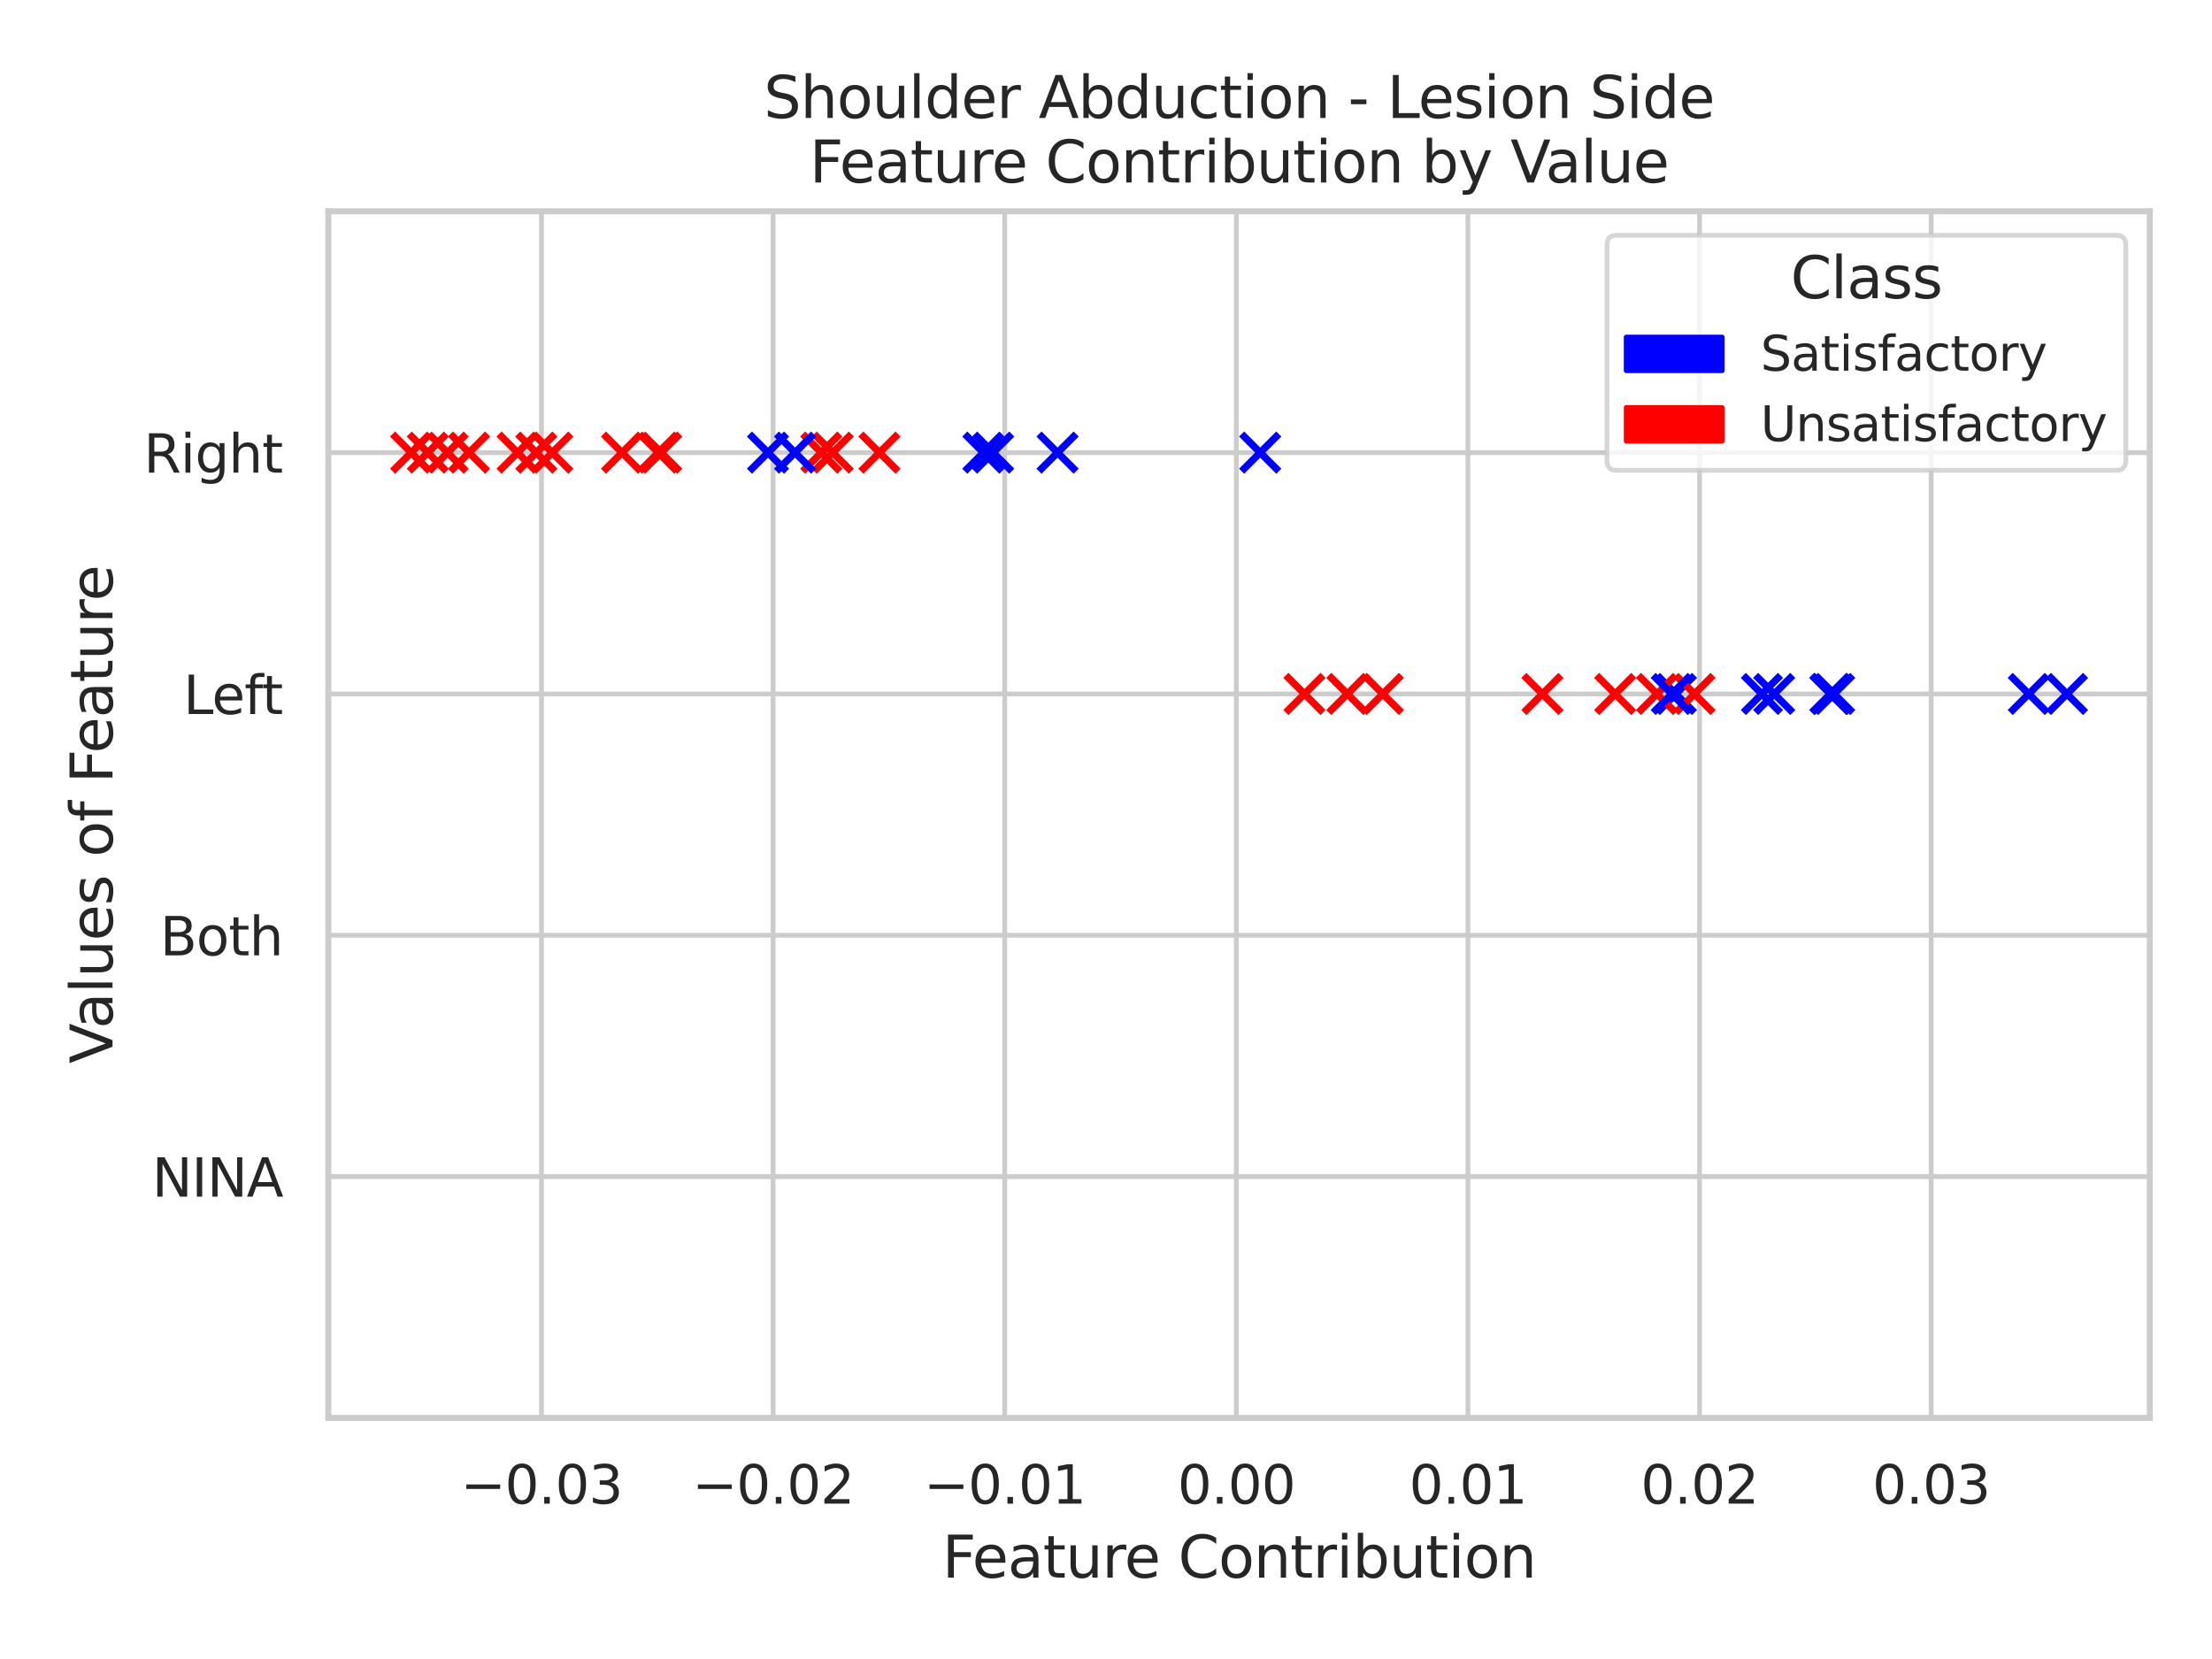 <?xml version="1.0" encoding="utf-8" standalone="no"?>
<!DOCTYPE svg PUBLIC "-//W3C//DTD SVG 1.1//EN"
  "http://www.w3.org/Graphics/SVG/1.1/DTD/svg11.dtd">
<svg xmlns:xlink="http://www.w3.org/1999/xlink" width="460.8pt" height="345.6pt" viewBox="0 0 460.8 345.6" xmlns="http://www.w3.org/2000/svg" version="1.1">
 <defs>
  <style type="text/css">*{stroke-linejoin: round; stroke-linecap: butt}</style>
 </defs>
 <g id="figure_1">
  <g id="patch_1">
   <path d="M 0 345.6 
L 460.8 345.6 
L 460.8 0 
L 0 0 
z
" style="fill: #ffffff"/>
  </g>
  <g id="axes_1">
   <g id="patch_2">
    <path d="M 68.4 295.38 
L 447.84 295.38 
L 447.84 44.016 
L 68.4 44.016 
z
" style="fill: #ffffff"/>
   </g>
   <g id="matplotlib.axis_1">
    <g id="xtick_1">
     <g id="line2d_1">
      <path d="M 112.806 295.38 
L 112.806 44.016 
" clip-path="url(#p55cb40f906)" style="fill: none; stroke: #cccccc; stroke-linecap: round"/>
     </g>
     <g id="text_1">
      <!-- −0.03 -->
      <g style="fill: #262626" transform="translate(95.951 313.238)scale(0.11 -0.11)">
       <defs>
        <path id="DejaVuSans-2212" d="M 678 2272 
L 4684 2272 
L 4684 1741 
L 678 1741 
L 678 2272 
z
" transform="scale(0.016)"/>
        <path id="DejaVuSans-30" d="M 2034 4250 
Q 1547 4250 1301 3770 
Q 1056 3291 1056 2328 
Q 1056 1369 1301 889 
Q 1547 409 2034 409 
Q 2525 409 2770 889 
Q 3016 1369 3016 2328 
Q 3016 3291 2770 3770 
Q 2525 4250 2034 4250 
z
M 2034 4750 
Q 2819 4750 3233 4129 
Q 3647 3509 3647 2328 
Q 3647 1150 3233 529 
Q 2819 -91 2034 -91 
Q 1250 -91 836 529 
Q 422 1150 422 2328 
Q 422 3509 836 4129 
Q 1250 4750 2034 4750 
z
" transform="scale(0.016)"/>
        <path id="DejaVuSans-2e" d="M 684 794 
L 1344 794 
L 1344 0 
L 684 0 
L 684 794 
z
" transform="scale(0.016)"/>
        <path id="DejaVuSans-33" d="M 2597 2516 
Q 3050 2419 3304 2112 
Q 3559 1806 3559 1356 
Q 3559 666 3084 287 
Q 2609 -91 1734 -91 
Q 1441 -91 1130 -33 
Q 819 25 488 141 
L 488 750 
Q 750 597 1062 519 
Q 1375 441 1716 441 
Q 2309 441 2620 675 
Q 2931 909 2931 1356 
Q 2931 1769 2642 2001 
Q 2353 2234 1838 2234 
L 1294 2234 
L 1294 2753 
L 1863 2753 
Q 2328 2753 2575 2939 
Q 2822 3125 2822 3475 
Q 2822 3834 2567 4026 
Q 2313 4219 1838 4219 
Q 1578 4219 1281 4162 
Q 984 4106 628 3988 
L 628 4550 
Q 988 4650 1302 4700 
Q 1616 4750 1894 4750 
Q 2613 4750 3031 4423 
Q 3450 4097 3450 3541 
Q 3450 3153 3228 2886 
Q 3006 2619 2597 2516 
z
" transform="scale(0.016)"/>
       </defs>
       <use xlink:href="#DejaVuSans-2212"/>
       <use xlink:href="#DejaVuSans-30" x="83.789"/>
       <use xlink:href="#DejaVuSans-2e" x="147.412"/>
       <use xlink:href="#DejaVuSans-30" x="179.199"/>
       <use xlink:href="#DejaVuSans-33" x="242.822"/>
      </g>
     </g>
    </g>
    <g id="xtick_2">
     <g id="line2d_2">
      <path d="M 161.054 295.38 
L 161.054 44.016 
" clip-path="url(#p55cb40f906)" style="fill: none; stroke: #cccccc; stroke-linecap: round"/>
     </g>
     <g id="text_2">
      <!-- −0.02 -->
      <g style="fill: #262626" transform="translate(144.199 313.238)scale(0.11 -0.11)">
       <defs>
        <path id="DejaVuSans-32" d="M 1228 531 
L 3431 531 
L 3431 0 
L 469 0 
L 469 531 
Q 828 903 1448 1529 
Q 2069 2156 2228 2338 
Q 2531 2678 2651 2914 
Q 2772 3150 2772 3378 
Q 2772 3750 2511 3984 
Q 2250 4219 1831 4219 
Q 1534 4219 1204 4116 
Q 875 4013 500 3803 
L 500 4441 
Q 881 4594 1212 4672 
Q 1544 4750 1819 4750 
Q 2544 4750 2975 4387 
Q 3406 4025 3406 3419 
Q 3406 3131 3298 2873 
Q 3191 2616 2906 2266 
Q 2828 2175 2409 1742 
Q 1991 1309 1228 531 
z
" transform="scale(0.016)"/>
       </defs>
       <use xlink:href="#DejaVuSans-2212"/>
       <use xlink:href="#DejaVuSans-30" x="83.789"/>
       <use xlink:href="#DejaVuSans-2e" x="147.412"/>
       <use xlink:href="#DejaVuSans-30" x="179.199"/>
       <use xlink:href="#DejaVuSans-32" x="242.822"/>
      </g>
     </g>
    </g>
    <g id="xtick_3">
     <g id="line2d_3">
      <path d="M 209.302 295.38 
L 209.302 44.016 
" clip-path="url(#p55cb40f906)" style="fill: none; stroke: #cccccc; stroke-linecap: round"/>
     </g>
     <g id="text_3">
      <!-- −0.01 -->
      <g style="fill: #262626" transform="translate(192.447 313.238)scale(0.11 -0.11)">
       <defs>
        <path id="DejaVuSans-31" d="M 794 531 
L 1825 531 
L 1825 4091 
L 703 3866 
L 703 4441 
L 1819 4666 
L 2450 4666 
L 2450 531 
L 3481 531 
L 3481 0 
L 794 0 
L 794 531 
z
" transform="scale(0.016)"/>
       </defs>
       <use xlink:href="#DejaVuSans-2212"/>
       <use xlink:href="#DejaVuSans-30" x="83.789"/>
       <use xlink:href="#DejaVuSans-2e" x="147.412"/>
       <use xlink:href="#DejaVuSans-30" x="179.199"/>
       <use xlink:href="#DejaVuSans-31" x="242.822"/>
      </g>
     </g>
    </g>
    <g id="xtick_4">
     <g id="line2d_4">
      <path d="M 257.55 295.38 
L 257.55 44.016 
" clip-path="url(#p55cb40f906)" style="fill: none; stroke: #cccccc; stroke-linecap: round"/>
     </g>
     <g id="text_4">
      <!-- 0.00 -->
      <g style="fill: #262626" transform="translate(245.304 313.238)scale(0.11 -0.11)">
       <use xlink:href="#DejaVuSans-30"/>
       <use xlink:href="#DejaVuSans-2e" x="63.623"/>
       <use xlink:href="#DejaVuSans-30" x="95.41"/>
       <use xlink:href="#DejaVuSans-30" x="159.033"/>
      </g>
     </g>
    </g>
    <g id="xtick_5">
     <g id="line2d_5">
      <path d="M 305.798 295.38 
L 305.798 44.016 
" clip-path="url(#p55cb40f906)" style="fill: none; stroke: #cccccc; stroke-linecap: round"/>
     </g>
     <g id="text_5">
      <!-- 0.01 -->
      <g style="fill: #262626" transform="translate(293.552 313.238)scale(0.11 -0.11)">
       <use xlink:href="#DejaVuSans-30"/>
       <use xlink:href="#DejaVuSans-2e" x="63.623"/>
       <use xlink:href="#DejaVuSans-30" x="95.41"/>
       <use xlink:href="#DejaVuSans-31" x="159.033"/>
      </g>
     </g>
    </g>
    <g id="xtick_6">
     <g id="line2d_6">
      <path d="M 354.046 295.38 
L 354.046 44.016 
" clip-path="url(#p55cb40f906)" style="fill: none; stroke: #cccccc; stroke-linecap: round"/>
     </g>
     <g id="text_6">
      <!-- 0.02 -->
      <g style="fill: #262626" transform="translate(341.8 313.238)scale(0.11 -0.11)">
       <use xlink:href="#DejaVuSans-30"/>
       <use xlink:href="#DejaVuSans-2e" x="63.623"/>
       <use xlink:href="#DejaVuSans-30" x="95.41"/>
       <use xlink:href="#DejaVuSans-32" x="159.033"/>
      </g>
     </g>
    </g>
    <g id="xtick_7">
     <g id="line2d_7">
      <path d="M 402.294 295.38 
L 402.294 44.016 
" clip-path="url(#p55cb40f906)" style="fill: none; stroke: #cccccc; stroke-linecap: round"/>
     </g>
     <g id="text_7">
      <!-- 0.03 -->
      <g style="fill: #262626" transform="translate(390.048 313.238)scale(0.11 -0.11)">
       <use xlink:href="#DejaVuSans-30"/>
       <use xlink:href="#DejaVuSans-2e" x="63.623"/>
       <use xlink:href="#DejaVuSans-30" x="95.41"/>
       <use xlink:href="#DejaVuSans-33" x="159.033"/>
      </g>
     </g>
    </g>
    <g id="text_8">
     <!-- Feature Contribution -->
     <g style="fill: #262626" transform="translate(196.292 328.644)scale(0.12 -0.12)">
      <defs>
       <path id="DejaVuSans-46" d="M 628 4666 
L 3309 4666 
L 3309 4134 
L 1259 4134 
L 1259 2759 
L 3109 2759 
L 3109 2228 
L 1259 2228 
L 1259 0 
L 628 0 
L 628 4666 
z
" transform="scale(0.016)"/>
       <path id="DejaVuSans-65" d="M 3597 1894 
L 3597 1613 
L 953 1613 
Q 991 1019 1311 708 
Q 1631 397 2203 397 
Q 2534 397 2845 478 
Q 3156 559 3463 722 
L 3463 178 
Q 3153 47 2828 -22 
Q 2503 -91 2169 -91 
Q 1331 -91 842 396 
Q 353 884 353 1716 
Q 353 2575 817 3079 
Q 1281 3584 2069 3584 
Q 2775 3584 3186 3129 
Q 3597 2675 3597 1894 
z
M 3022 2063 
Q 3016 2534 2758 2815 
Q 2500 3097 2075 3097 
Q 1594 3097 1305 2825 
Q 1016 2553 972 2059 
L 3022 2063 
z
" transform="scale(0.016)"/>
       <path id="DejaVuSans-61" d="M 2194 1759 
Q 1497 1759 1228 1600 
Q 959 1441 959 1056 
Q 959 750 1161 570 
Q 1363 391 1709 391 
Q 2188 391 2477 730 
Q 2766 1069 2766 1631 
L 2766 1759 
L 2194 1759 
z
M 3341 1997 
L 3341 0 
L 2766 0 
L 2766 531 
Q 2569 213 2275 61 
Q 1981 -91 1556 -91 
Q 1019 -91 701 211 
Q 384 513 384 1019 
Q 384 1609 779 1909 
Q 1175 2209 1959 2209 
L 2766 2209 
L 2766 2266 
Q 2766 2663 2505 2880 
Q 2244 3097 1772 3097 
Q 1472 3097 1187 3025 
Q 903 2953 641 2809 
L 641 3341 
Q 956 3463 1253 3523 
Q 1550 3584 1831 3584 
Q 2591 3584 2966 3190 
Q 3341 2797 3341 1997 
z
" transform="scale(0.016)"/>
       <path id="DejaVuSans-74" d="M 1172 4494 
L 1172 3500 
L 2356 3500 
L 2356 3053 
L 1172 3053 
L 1172 1153 
Q 1172 725 1289 603 
Q 1406 481 1766 481 
L 2356 481 
L 2356 0 
L 1766 0 
Q 1100 0 847 248 
Q 594 497 594 1153 
L 594 3053 
L 172 3053 
L 172 3500 
L 594 3500 
L 594 4494 
L 1172 4494 
z
" transform="scale(0.016)"/>
       <path id="DejaVuSans-75" d="M 544 1381 
L 544 3500 
L 1119 3500 
L 1119 1403 
Q 1119 906 1312 657 
Q 1506 409 1894 409 
Q 2359 409 2629 706 
Q 2900 1003 2900 1516 
L 2900 3500 
L 3475 3500 
L 3475 0 
L 2900 0 
L 2900 538 
Q 2691 219 2414 64 
Q 2138 -91 1772 -91 
Q 1169 -91 856 284 
Q 544 659 544 1381 
z
M 1991 3584 
L 1991 3584 
z
" transform="scale(0.016)"/>
       <path id="DejaVuSans-72" d="M 2631 2963 
Q 2534 3019 2420 3045 
Q 2306 3072 2169 3072 
Q 1681 3072 1420 2755 
Q 1159 2438 1159 1844 
L 1159 0 
L 581 0 
L 581 3500 
L 1159 3500 
L 1159 2956 
Q 1341 3275 1631 3429 
Q 1922 3584 2338 3584 
Q 2397 3584 2469 3576 
Q 2541 3569 2628 3553 
L 2631 2963 
z
" transform="scale(0.016)"/>
       <path id="DejaVuSans-20" transform="scale(0.016)"/>
       <path id="DejaVuSans-43" d="M 4122 4306 
L 4122 3641 
Q 3803 3938 3442 4084 
Q 3081 4231 2675 4231 
Q 1875 4231 1450 3742 
Q 1025 3253 1025 2328 
Q 1025 1406 1450 917 
Q 1875 428 2675 428 
Q 3081 428 3442 575 
Q 3803 722 4122 1019 
L 4122 359 
Q 3791 134 3420 21 
Q 3050 -91 2638 -91 
Q 1578 -91 968 557 
Q 359 1206 359 2328 
Q 359 3453 968 4101 
Q 1578 4750 2638 4750 
Q 3056 4750 3426 4639 
Q 3797 4528 4122 4306 
z
" transform="scale(0.016)"/>
       <path id="DejaVuSans-6f" d="M 1959 3097 
Q 1497 3097 1228 2736 
Q 959 2375 959 1747 
Q 959 1119 1226 758 
Q 1494 397 1959 397 
Q 2419 397 2687 759 
Q 2956 1122 2956 1747 
Q 2956 2369 2687 2733 
Q 2419 3097 1959 3097 
z
M 1959 3584 
Q 2709 3584 3137 3096 
Q 3566 2609 3566 1747 
Q 3566 888 3137 398 
Q 2709 -91 1959 -91 
Q 1206 -91 779 398 
Q 353 888 353 1747 
Q 353 2609 779 3096 
Q 1206 3584 1959 3584 
z
" transform="scale(0.016)"/>
       <path id="DejaVuSans-6e" d="M 3513 2113 
L 3513 0 
L 2938 0 
L 2938 2094 
Q 2938 2591 2744 2837 
Q 2550 3084 2163 3084 
Q 1697 3084 1428 2787 
Q 1159 2491 1159 1978 
L 1159 0 
L 581 0 
L 581 3500 
L 1159 3500 
L 1159 2956 
Q 1366 3272 1645 3428 
Q 1925 3584 2291 3584 
Q 2894 3584 3203 3211 
Q 3513 2838 3513 2113 
z
" transform="scale(0.016)"/>
       <path id="DejaVuSans-69" d="M 603 3500 
L 1178 3500 
L 1178 0 
L 603 0 
L 603 3500 
z
M 603 4863 
L 1178 4863 
L 1178 4134 
L 603 4134 
L 603 4863 
z
" transform="scale(0.016)"/>
       <path id="DejaVuSans-62" d="M 3116 1747 
Q 3116 2381 2855 2742 
Q 2594 3103 2138 3103 
Q 1681 3103 1420 2742 
Q 1159 2381 1159 1747 
Q 1159 1113 1420 752 
Q 1681 391 2138 391 
Q 2594 391 2855 752 
Q 3116 1113 3116 1747 
z
M 1159 2969 
Q 1341 3281 1617 3432 
Q 1894 3584 2278 3584 
Q 2916 3584 3314 3078 
Q 3713 2572 3713 1747 
Q 3713 922 3314 415 
Q 2916 -91 2278 -91 
Q 1894 -91 1617 61 
Q 1341 213 1159 525 
L 1159 0 
L 581 0 
L 581 4863 
L 1159 4863 
L 1159 2969 
z
" transform="scale(0.016)"/>
      </defs>
      <use xlink:href="#DejaVuSans-46"/>
      <use xlink:href="#DejaVuSans-65" x="52.02"/>
      <use xlink:href="#DejaVuSans-61" x="113.543"/>
      <use xlink:href="#DejaVuSans-74" x="174.822"/>
      <use xlink:href="#DejaVuSans-75" x="214.031"/>
      <use xlink:href="#DejaVuSans-72" x="277.41"/>
      <use xlink:href="#DejaVuSans-65" x="316.273"/>
      <use xlink:href="#DejaVuSans-20" x="377.797"/>
      <use xlink:href="#DejaVuSans-43" x="409.584"/>
      <use xlink:href="#DejaVuSans-6f" x="479.408"/>
      <use xlink:href="#DejaVuSans-6e" x="540.59"/>
      <use xlink:href="#DejaVuSans-74" x="603.969"/>
      <use xlink:href="#DejaVuSans-72" x="643.178"/>
      <use xlink:href="#DejaVuSans-69" x="684.291"/>
      <use xlink:href="#DejaVuSans-62" x="712.074"/>
      <use xlink:href="#DejaVuSans-75" x="775.551"/>
      <use xlink:href="#DejaVuSans-74" x="838.93"/>
      <use xlink:href="#DejaVuSans-69" x="878.139"/>
      <use xlink:href="#DejaVuSans-6f" x="905.922"/>
      <use xlink:href="#DejaVuSans-6e" x="967.104"/>
     </g>
    </g>
   </g>
   <g id="matplotlib.axis_2">
    <g id="ytick_1">
     <g id="line2d_8">
      <path d="M 68.4 295.38 
L 447.84 295.38 
" clip-path="url(#p55cb40f906)" style="fill: none; stroke: #cccccc; stroke-linecap: round"/>
     </g>
    </g>
    <g id="ytick_2">
     <g id="line2d_9">
      <path d="M 68.4 245.107 
L 447.84 245.107 
" clip-path="url(#p55cb40f906)" style="fill: none; stroke: #cccccc; stroke-linecap: round"/>
     </g>
     <g id="text_9">
      <!-- NINA -->
      <g style="fill: #262626" transform="translate(31.672 249.286)scale(0.11 -0.11)">
       <defs>
        <path id="DejaVuSans-4e" d="M 628 4666 
L 1478 4666 
L 3547 763 
L 3547 4666 
L 4159 4666 
L 4159 0 
L 3309 0 
L 1241 3903 
L 1241 0 
L 628 0 
L 628 4666 
z
" transform="scale(0.016)"/>
        <path id="DejaVuSans-49" d="M 628 4666 
L 1259 4666 
L 1259 0 
L 628 0 
L 628 4666 
z
" transform="scale(0.016)"/>
        <path id="DejaVuSans-41" d="M 2188 4044 
L 1331 1722 
L 3047 1722 
L 2188 4044 
z
M 1831 4666 
L 2547 4666 
L 4325 0 
L 3669 0 
L 3244 1197 
L 1141 1197 
L 716 0 
L 50 0 
L 1831 4666 
z
" transform="scale(0.016)"/>
       </defs>
       <use xlink:href="#DejaVuSans-4e"/>
       <use xlink:href="#DejaVuSans-49" x="74.805"/>
       <use xlink:href="#DejaVuSans-4e" x="104.297"/>
       <use xlink:href="#DejaVuSans-41" x="179.102"/>
      </g>
     </g>
    </g>
    <g id="ytick_3">
     <g id="line2d_10">
      <path d="M 68.4 194.834 
L 447.84 194.834 
" clip-path="url(#p55cb40f906)" style="fill: none; stroke: #cccccc; stroke-linecap: round"/>
     </g>
     <g id="text_10">
      <!-- Both -->
      <g style="fill: #262626" transform="translate(33.339 199.014)scale(0.11 -0.11)">
       <defs>
        <path id="DejaVuSans-42" d="M 1259 2228 
L 1259 519 
L 2272 519 
Q 2781 519 3026 730 
Q 3272 941 3272 1375 
Q 3272 1813 3026 2020 
Q 2781 2228 2272 2228 
L 1259 2228 
z
M 1259 4147 
L 1259 2741 
L 2194 2741 
Q 2656 2741 2882 2914 
Q 3109 3088 3109 3444 
Q 3109 3797 2882 3972 
Q 2656 4147 2194 4147 
L 1259 4147 
z
M 628 4666 
L 2241 4666 
Q 2963 4666 3353 4366 
Q 3744 4066 3744 3513 
Q 3744 3084 3544 2831 
Q 3344 2578 2956 2516 
Q 3422 2416 3680 2098 
Q 3938 1781 3938 1306 
Q 3938 681 3513 340 
Q 3088 0 2303 0 
L 628 0 
L 628 4666 
z
" transform="scale(0.016)"/>
        <path id="DejaVuSans-68" d="M 3513 2113 
L 3513 0 
L 2938 0 
L 2938 2094 
Q 2938 2591 2744 2837 
Q 2550 3084 2163 3084 
Q 1697 3084 1428 2787 
Q 1159 2491 1159 1978 
L 1159 0 
L 581 0 
L 581 4863 
L 1159 4863 
L 1159 2956 
Q 1366 3272 1645 3428 
Q 1925 3584 2291 3584 
Q 2894 3584 3203 3211 
Q 3513 2838 3513 2113 
z
" transform="scale(0.016)"/>
       </defs>
       <use xlink:href="#DejaVuSans-42"/>
       <use xlink:href="#DejaVuSans-6f" x="68.604"/>
       <use xlink:href="#DejaVuSans-74" x="129.785"/>
       <use xlink:href="#DejaVuSans-68" x="168.994"/>
      </g>
     </g>
    </g>
    <g id="ytick_4">
     <g id="line2d_11">
      <path d="M 68.4 144.562 
L 447.84 144.562 
" clip-path="url(#p55cb40f906)" style="fill: none; stroke: #cccccc; stroke-linecap: round"/>
     </g>
     <g id="text_11">
      <!-- Left -->
      <g style="fill: #262626" transform="translate(38.203 148.741)scale(0.11 -0.11)">
       <defs>
        <path id="DejaVuSans-4c" d="M 628 4666 
L 1259 4666 
L 1259 531 
L 3531 531 
L 3531 0 
L 628 0 
L 628 4666 
z
" transform="scale(0.016)"/>
        <path id="DejaVuSans-66" d="M 2375 4863 
L 2375 4384 
L 1825 4384 
Q 1516 4384 1395 4259 
Q 1275 4134 1275 3809 
L 1275 3500 
L 2222 3500 
L 2222 3053 
L 1275 3053 
L 1275 0 
L 697 0 
L 697 3053 
L 147 3053 
L 147 3500 
L 697 3500 
L 697 3744 
Q 697 4328 969 4595 
Q 1241 4863 1831 4863 
L 2375 4863 
z
" transform="scale(0.016)"/>
       </defs>
       <use xlink:href="#DejaVuSans-4c"/>
       <use xlink:href="#DejaVuSans-65" x="53.963"/>
       <use xlink:href="#DejaVuSans-66" x="115.486"/>
       <use xlink:href="#DejaVuSans-74" x="148.941"/>
      </g>
     </g>
    </g>
    <g id="ytick_5">
     <g id="line2d_12">
      <path d="M 68.4 94.289 
L 447.84 94.289 
" clip-path="url(#p55cb40f906)" style="fill: none; stroke: #cccccc; stroke-linecap: round"/>
     </g>
     <g id="text_12">
      <!-- Right -->
      <g style="fill: #262626" transform="translate(29.934 98.468)scale(0.11 -0.11)">
       <defs>
        <path id="DejaVuSans-52" d="M 2841 2188 
Q 3044 2119 3236 1894 
Q 3428 1669 3622 1275 
L 4263 0 
L 3584 0 
L 2988 1197 
Q 2756 1666 2539 1819 
Q 2322 1972 1947 1972 
L 1259 1972 
L 1259 0 
L 628 0 
L 628 4666 
L 2053 4666 
Q 2853 4666 3247 4331 
Q 3641 3997 3641 3322 
Q 3641 2881 3436 2590 
Q 3231 2300 2841 2188 
z
M 1259 4147 
L 1259 2491 
L 2053 2491 
Q 2509 2491 2742 2702 
Q 2975 2913 2975 3322 
Q 2975 3731 2742 3939 
Q 2509 4147 2053 4147 
L 1259 4147 
z
" transform="scale(0.016)"/>
        <path id="DejaVuSans-67" d="M 2906 1791 
Q 2906 2416 2648 2759 
Q 2391 3103 1925 3103 
Q 1463 3103 1205 2759 
Q 947 2416 947 1791 
Q 947 1169 1205 825 
Q 1463 481 1925 481 
Q 2391 481 2648 825 
Q 2906 1169 2906 1791 
z
M 3481 434 
Q 3481 -459 3084 -895 
Q 2688 -1331 1869 -1331 
Q 1566 -1331 1297 -1286 
Q 1028 -1241 775 -1147 
L 775 -588 
Q 1028 -725 1275 -790 
Q 1522 -856 1778 -856 
Q 2344 -856 2625 -561 
Q 2906 -266 2906 331 
L 2906 616 
Q 2728 306 2450 153 
Q 2172 0 1784 0 
Q 1141 0 747 490 
Q 353 981 353 1791 
Q 353 2603 747 3093 
Q 1141 3584 1784 3584 
Q 2172 3584 2450 3431 
Q 2728 3278 2906 2969 
L 2906 3500 
L 3481 3500 
L 3481 434 
z
" transform="scale(0.016)"/>
       </defs>
       <use xlink:href="#DejaVuSans-52"/>
       <use xlink:href="#DejaVuSans-69" x="69.482"/>
       <use xlink:href="#DejaVuSans-67" x="97.266"/>
       <use xlink:href="#DejaVuSans-68" x="160.742"/>
       <use xlink:href="#DejaVuSans-74" x="224.121"/>
      </g>
     </g>
    </g>
    <g id="ytick_6">
     <g id="line2d_13">
      <path d="M 68.4 44.016 
L 447.84 44.016 
" clip-path="url(#p55cb40f906)" style="fill: none; stroke: #cccccc; stroke-linecap: round"/>
     </g>
    </g>
    <g id="text_13">
     <!-- Values of Feature -->
     <g style="fill: #262626" transform="translate(23.438 221.566)rotate(-90)scale(0.12 -0.12)">
      <defs>
       <path id="DejaVuSans-56" d="M 1831 0 
L 50 4666 
L 709 4666 
L 2188 738 
L 3669 4666 
L 4325 4666 
L 2547 0 
L 1831 0 
z
" transform="scale(0.016)"/>
       <path id="DejaVuSans-6c" d="M 603 4863 
L 1178 4863 
L 1178 0 
L 603 0 
L 603 4863 
z
" transform="scale(0.016)"/>
       <path id="DejaVuSans-73" d="M 2834 3397 
L 2834 2853 
Q 2591 2978 2328 3040 
Q 2066 3103 1784 3103 
Q 1356 3103 1142 2972 
Q 928 2841 928 2578 
Q 928 2378 1081 2264 
Q 1234 2150 1697 2047 
L 1894 2003 
Q 2506 1872 2764 1633 
Q 3022 1394 3022 966 
Q 3022 478 2636 193 
Q 2250 -91 1575 -91 
Q 1294 -91 989 -36 
Q 684 19 347 128 
L 347 722 
Q 666 556 975 473 
Q 1284 391 1588 391 
Q 1994 391 2212 530 
Q 2431 669 2431 922 
Q 2431 1156 2273 1281 
Q 2116 1406 1581 1522 
L 1381 1569 
Q 847 1681 609 1914 
Q 372 2147 372 2553 
Q 372 3047 722 3315 
Q 1072 3584 1716 3584 
Q 2034 3584 2315 3537 
Q 2597 3491 2834 3397 
z
" transform="scale(0.016)"/>
      </defs>
      <use xlink:href="#DejaVuSans-56"/>
      <use xlink:href="#DejaVuSans-61" x="60.658"/>
      <use xlink:href="#DejaVuSans-6c" x="121.938"/>
      <use xlink:href="#DejaVuSans-75" x="149.721"/>
      <use xlink:href="#DejaVuSans-65" x="213.1"/>
      <use xlink:href="#DejaVuSans-73" x="274.623"/>
      <use xlink:href="#DejaVuSans-20" x="326.723"/>
      <use xlink:href="#DejaVuSans-6f" x="358.51"/>
      <use xlink:href="#DejaVuSans-66" x="419.691"/>
      <use xlink:href="#DejaVuSans-20" x="454.896"/>
      <use xlink:href="#DejaVuSans-46" x="486.684"/>
      <use xlink:href="#DejaVuSans-65" x="538.703"/>
      <use xlink:href="#DejaVuSans-61" x="600.227"/>
      <use xlink:href="#DejaVuSans-74" x="661.506"/>
      <use xlink:href="#DejaVuSans-75" x="700.715"/>
      <use xlink:href="#DejaVuSans-72" x="764.094"/>
      <use xlink:href="#DejaVuSans-65" x="802.957"/>
     </g>
    </g>
   </g>
   <g id="PathCollection_1">
    <path d="M 200.972 98.162 
L 208.718 90.416 
M 200.972 90.416 
L 208.718 98.162 
" clip-path="url(#p55cb40f906)" style="fill: #0000ff; stroke: #0000ff; stroke-width: 1.5"/>
    <path d="M 317.432 148.435 
L 325.178 140.689 
M 317.432 140.689 
L 325.178 148.435 
" clip-path="url(#p55cb40f906)" style="fill: #ff0000; stroke: #ff0000; stroke-width: 1.5"/>
    <path d="M 284.189 148.435 
L 291.935 140.689 
M 284.189 140.689 
L 291.935 148.435 
" clip-path="url(#p55cb40f906)" style="fill: #ff0000; stroke: #ff0000; stroke-width: 1.5"/>
    <path d="M 167.199 98.162 
L 174.945 90.416 
M 167.199 90.416 
L 174.945 98.162 
" clip-path="url(#p55cb40f906)" style="fill: #ff0000; stroke: #ff0000; stroke-width: 1.5"/>
    <path d="M 377.403 148.435 
L 385.149 140.689 
M 377.403 140.689 
L 385.149 148.435 
" clip-path="url(#p55cb40f906)" style="fill: #0000ff; stroke: #0000ff; stroke-width: 1.5"/>
    <path d="M 216.439 98.162 
L 224.185 90.416 
M 216.439 90.416 
L 224.185 98.162 
" clip-path="url(#p55cb40f906)" style="fill: #0000ff; stroke: #0000ff; stroke-width: 1.5"/>
    <path d="M 125.712 98.162 
L 133.458 90.416 
M 125.712 90.416 
L 133.458 98.162 
" clip-path="url(#p55cb40f906)" style="fill: #ff0000; stroke: #ff0000; stroke-width: 1.5"/>
    <path d="M 377.501 148.435 
L 385.247 140.689 
M 377.501 140.689 
L 385.247 148.435 
" clip-path="url(#p55cb40f906)" style="fill: #0000ff; stroke: #0000ff; stroke-width: 1.5"/>
    <path d="M 85.247 98.162 
L 92.993 90.416 
M 85.247 90.416 
L 92.993 98.162 
" clip-path="url(#p55cb40f906)" style="fill: #ff0000; stroke: #ff0000; stroke-width: 1.5"/>
    <path d="M 258.646 98.162 
L 266.392 90.416 
M 258.646 90.416 
L 266.392 98.162 
" clip-path="url(#p55cb40f906)" style="fill: #0000ff; stroke: #0000ff; stroke-width: 1.5"/>
    <path d="M 156.113 98.162 
L 163.859 90.416 
M 156.113 90.416 
L 163.859 98.162 
" clip-path="url(#p55cb40f906)" style="fill: #0000ff; stroke: #0000ff; stroke-width: 1.5"/>
    <path d="M 103.954 98.162 
L 111.7 90.416 
M 103.954 90.416 
L 111.7 98.162 
" clip-path="url(#p55cb40f906)" style="fill: #ff0000; stroke: #ff0000; stroke-width: 1.5"/>
    <path d="M 363.162 148.435 
L 370.908 140.689 
M 363.162 140.689 
L 370.908 148.435 
" clip-path="url(#p55cb40f906)" style="fill: #0000ff; stroke: #0000ff; stroke-width: 1.5"/>
    <path d="M 365.724 148.435 
L 373.47 140.689 
M 365.724 140.689 
L 373.47 148.435 
" clip-path="url(#p55cb40f906)" style="fill: #0000ff; stroke: #0000ff; stroke-width: 1.5"/>
    <path d="M 169.606 98.162 
L 177.352 90.416 
M 169.606 90.416 
L 177.352 98.162 
" clip-path="url(#p55cb40f906)" style="fill: #ff0000; stroke: #ff0000; stroke-width: 1.5"/>
    <path d="M 179.325 98.162 
L 187.071 90.416 
M 179.325 90.416 
L 187.071 98.162 
" clip-path="url(#p55cb40f906)" style="fill: #ff0000; stroke: #ff0000; stroke-width: 1.5"/>
    <path d="M 345.255 148.435 
L 353.001 140.689 
M 345.255 140.689 
L 353.001 148.435 
" clip-path="url(#p55cb40f906)" style="fill: #0000ff; stroke: #0000ff; stroke-width: 1.5"/>
    <path d="M 133.878 98.162 
L 141.624 90.416 
M 133.878 90.416 
L 141.624 98.162 
" clip-path="url(#p55cb40f906)" style="fill: #ff0000; stroke: #ff0000; stroke-width: 1.5"/>
    <path d="M 111.162 98.162 
L 118.908 90.416 
M 111.162 90.416 
L 118.908 98.162 
" clip-path="url(#p55cb40f906)" style="fill: #ff0000; stroke: #ff0000; stroke-width: 1.5"/>
    <path d="M 89.361 98.162 
L 97.107 90.416 
M 89.361 90.416 
L 97.107 98.162 
" clip-path="url(#p55cb40f906)" style="fill: #ff0000; stroke: #ff0000; stroke-width: 1.5"/>
    <path d="M 378.224 148.435 
L 385.97 140.689 
M 378.224 140.689 
L 385.97 148.435 
" clip-path="url(#p55cb40f906)" style="fill: #0000ff; stroke: #0000ff; stroke-width: 1.5"/>
    <path d="M 276.804 148.435 
L 284.55 140.689 
M 276.804 140.689 
L 284.55 148.435 
" clip-path="url(#p55cb40f906)" style="fill: #ff0000; stroke: #ff0000; stroke-width: 1.5"/>
    <path d="M 418.756 148.435 
L 426.502 140.689 
M 418.756 140.689 
L 426.502 148.435 
" clip-path="url(#p55cb40f906)" style="fill: #0000ff; stroke: #0000ff; stroke-width: 1.5"/>
    <path d="M 341.305 148.435 
L 349.051 140.689 
M 341.305 140.689 
L 349.051 148.435 
" clip-path="url(#p55cb40f906)" style="fill: #ff0000; stroke: #ff0000; stroke-width: 1.5"/>
    <path d="M 161.741 98.162 
L 169.487 90.416 
M 161.741 90.416 
L 169.487 98.162 
" clip-path="url(#p55cb40f906)" style="fill: #0000ff; stroke: #0000ff; stroke-width: 1.5"/>
    <path d="M 332.595 148.435 
L 340.34 140.689 
M 332.595 140.689 
L 340.34 148.435 
" clip-path="url(#p55cb40f906)" style="fill: #ff0000; stroke: #ff0000; stroke-width: 1.5"/>
    <path d="M 203.023 98.162 
L 210.769 90.416 
M 203.023 90.416 
L 210.769 98.162 
" clip-path="url(#p55cb40f906)" style="fill: #0000ff; stroke: #0000ff; stroke-width: 1.5"/>
    <path d="M 349.112 148.435 
L 356.858 140.689 
M 349.112 140.689 
L 356.858 148.435 
" clip-path="url(#p55cb40f906)" style="fill: #ff0000; stroke: #ff0000; stroke-width: 1.5"/>
    <path d="M 344.378 148.435 
L 352.124 140.689 
M 344.378 140.689 
L 352.124 148.435 
" clip-path="url(#p55cb40f906)" style="fill: #0000ff; stroke: #0000ff; stroke-width: 1.5"/>
    <path d="M 107.843 98.162 
L 115.589 90.416 
M 107.843 90.416 
L 115.589 98.162 
" clip-path="url(#p55cb40f906)" style="fill: #ff0000; stroke: #ff0000; stroke-width: 1.5"/>
    <path d="M 267.87 148.435 
L 275.616 140.689 
M 267.87 140.689 
L 275.616 148.435 
" clip-path="url(#p55cb40f906)" style="fill: #ff0000; stroke: #ff0000; stroke-width: 1.5"/>
    <path d="M 426.72 148.435 
L 434.466 140.689 
M 426.72 140.689 
L 434.466 148.435 
" clip-path="url(#p55cb40f906)" style="fill: #0000ff; stroke: #0000ff; stroke-width: 1.5"/>
    <path d="M 81.774 98.162 
L 89.52 90.416 
M 81.774 90.416 
L 89.52 98.162 
" clip-path="url(#p55cb40f906)" style="fill: #ff0000; stroke: #ff0000; stroke-width: 1.5"/>
    <path d="M 93.833 98.162 
L 101.579 90.416 
M 93.833 90.416 
L 101.579 98.162 
" clip-path="url(#p55cb40f906)" style="fill: #ff0000; stroke: #ff0000; stroke-width: 1.5"/>
    <path d="M 133.243 98.162 
L 140.989 90.416 
M 133.243 90.416 
L 140.989 98.162 
" clip-path="url(#p55cb40f906)" style="fill: #ff0000; stroke: #ff0000; stroke-width: 1.5"/>
   </g>
   <g id="patch_3">
    <path d="M 68.4 295.38 
L 68.4 44.016 
" style="fill: none; stroke: #cccccc; stroke-width: 1.25; stroke-linejoin: miter; stroke-linecap: square"/>
   </g>
   <g id="patch_4">
    <path d="M 447.84 295.38 
L 447.84 44.016 
" style="fill: none; stroke: #cccccc; stroke-width: 1.25; stroke-linejoin: miter; stroke-linecap: square"/>
   </g>
   <g id="patch_5">
    <path d="M 68.4 295.38 
L 447.84 295.38 
" style="fill: none; stroke: #cccccc; stroke-width: 1.25; stroke-linejoin: miter; stroke-linecap: square"/>
   </g>
   <g id="patch_6">
    <path d="M 68.4 44.016 
L 447.84 44.016 
" style="fill: none; stroke: #cccccc; stroke-width: 1.25; stroke-linejoin: miter; stroke-linecap: square"/>
   </g>
   <g id="text_14">
    <!-- Shoulder Abduction - Lesion Side -->
    <g style="fill: #262626" transform="translate(159.118 24.579)scale(0.12 -0.12)">
     <defs>
      <path id="DejaVuSans-53" d="M 3425 4513 
L 3425 3897 
Q 3066 4069 2747 4153 
Q 2428 4238 2131 4238 
Q 1616 4238 1336 4038 
Q 1056 3838 1056 3469 
Q 1056 3159 1242 3001 
Q 1428 2844 1947 2747 
L 2328 2669 
Q 3034 2534 3370 2195 
Q 3706 1856 3706 1288 
Q 3706 609 3251 259 
Q 2797 -91 1919 -91 
Q 1588 -91 1214 -16 
Q 841 59 441 206 
L 441 856 
Q 825 641 1194 531 
Q 1563 422 1919 422 
Q 2459 422 2753 634 
Q 3047 847 3047 1241 
Q 3047 1584 2836 1778 
Q 2625 1972 2144 2069 
L 1759 2144 
Q 1053 2284 737 2584 
Q 422 2884 422 3419 
Q 422 4038 858 4394 
Q 1294 4750 2059 4750 
Q 2388 4750 2728 4690 
Q 3069 4631 3425 4513 
z
" transform="scale(0.016)"/>
      <path id="DejaVuSans-64" d="M 2906 2969 
L 2906 4863 
L 3481 4863 
L 3481 0 
L 2906 0 
L 2906 525 
Q 2725 213 2448 61 
Q 2172 -91 1784 -91 
Q 1150 -91 751 415 
Q 353 922 353 1747 
Q 353 2572 751 3078 
Q 1150 3584 1784 3584 
Q 2172 3584 2448 3432 
Q 2725 3281 2906 2969 
z
M 947 1747 
Q 947 1113 1208 752 
Q 1469 391 1925 391 
Q 2381 391 2643 752 
Q 2906 1113 2906 1747 
Q 2906 2381 2643 2742 
Q 2381 3103 1925 3103 
Q 1469 3103 1208 2742 
Q 947 2381 947 1747 
z
" transform="scale(0.016)"/>
      <path id="DejaVuSans-63" d="M 3122 3366 
L 3122 2828 
Q 2878 2963 2633 3030 
Q 2388 3097 2138 3097 
Q 1578 3097 1268 2742 
Q 959 2388 959 1747 
Q 959 1106 1268 751 
Q 1578 397 2138 397 
Q 2388 397 2633 464 
Q 2878 531 3122 666 
L 3122 134 
Q 2881 22 2623 -34 
Q 2366 -91 2075 -91 
Q 1284 -91 818 406 
Q 353 903 353 1747 
Q 353 2603 823 3093 
Q 1294 3584 2113 3584 
Q 2378 3584 2631 3529 
Q 2884 3475 3122 3366 
z
" transform="scale(0.016)"/>
      <path id="DejaVuSans-2d" d="M 313 2009 
L 1997 2009 
L 1997 1497 
L 313 1497 
L 313 2009 
z
" transform="scale(0.016)"/>
     </defs>
     <use xlink:href="#DejaVuSans-53"/>
     <use xlink:href="#DejaVuSans-68" x="63.477"/>
     <use xlink:href="#DejaVuSans-6f" x="126.855"/>
     <use xlink:href="#DejaVuSans-75" x="188.037"/>
     <use xlink:href="#DejaVuSans-6c" x="251.416"/>
     <use xlink:href="#DejaVuSans-64" x="279.199"/>
     <use xlink:href="#DejaVuSans-65" x="342.676"/>
     <use xlink:href="#DejaVuSans-72" x="404.199"/>
     <use xlink:href="#DejaVuSans-20" x="445.312"/>
     <use xlink:href="#DejaVuSans-41" x="477.1"/>
     <use xlink:href="#DejaVuSans-62" x="545.508"/>
     <use xlink:href="#DejaVuSans-64" x="608.984"/>
     <use xlink:href="#DejaVuSans-75" x="672.461"/>
     <use xlink:href="#DejaVuSans-63" x="735.84"/>
     <use xlink:href="#DejaVuSans-74" x="790.82"/>
     <use xlink:href="#DejaVuSans-69" x="830.029"/>
     <use xlink:href="#DejaVuSans-6f" x="857.812"/>
     <use xlink:href="#DejaVuSans-6e" x="918.994"/>
     <use xlink:href="#DejaVuSans-20" x="982.373"/>
     <use xlink:href="#DejaVuSans-2d" x="1014.16"/>
     <use xlink:href="#DejaVuSans-20" x="1050.244"/>
     <use xlink:href="#DejaVuSans-4c" x="1082.031"/>
     <use xlink:href="#DejaVuSans-65" x="1135.994"/>
     <use xlink:href="#DejaVuSans-73" x="1197.518"/>
     <use xlink:href="#DejaVuSans-69" x="1249.617"/>
     <use xlink:href="#DejaVuSans-6f" x="1277.4"/>
     <use xlink:href="#DejaVuSans-6e" x="1338.582"/>
     <use xlink:href="#DejaVuSans-20" x="1401.961"/>
     <use xlink:href="#DejaVuSans-53" x="1433.748"/>
     <use xlink:href="#DejaVuSans-69" x="1497.225"/>
     <use xlink:href="#DejaVuSans-64" x="1525.008"/>
     <use xlink:href="#DejaVuSans-65" x="1588.484"/>
    </g>
    <!-- Feature Contribution by Value -->
    <g style="fill: #262626" transform="translate(168.64 38.016)scale(0.12 -0.12)">
     <defs>
      <path id="DejaVuSans-79" d="M 2059 -325 
Q 1816 -950 1584 -1140 
Q 1353 -1331 966 -1331 
L 506 -1331 
L 506 -850 
L 844 -850 
Q 1081 -850 1212 -737 
Q 1344 -625 1503 -206 
L 1606 56 
L 191 3500 
L 800 3500 
L 1894 763 
L 2988 3500 
L 3597 3500 
L 2059 -325 
z
" transform="scale(0.016)"/>
     </defs>
     <use xlink:href="#DejaVuSans-46"/>
     <use xlink:href="#DejaVuSans-65" x="52.02"/>
     <use xlink:href="#DejaVuSans-61" x="113.543"/>
     <use xlink:href="#DejaVuSans-74" x="174.822"/>
     <use xlink:href="#DejaVuSans-75" x="214.031"/>
     <use xlink:href="#DejaVuSans-72" x="277.41"/>
     <use xlink:href="#DejaVuSans-65" x="316.273"/>
     <use xlink:href="#DejaVuSans-20" x="377.797"/>
     <use xlink:href="#DejaVuSans-43" x="409.584"/>
     <use xlink:href="#DejaVuSans-6f" x="479.408"/>
     <use xlink:href="#DejaVuSans-6e" x="540.59"/>
     <use xlink:href="#DejaVuSans-74" x="603.969"/>
     <use xlink:href="#DejaVuSans-72" x="643.178"/>
     <use xlink:href="#DejaVuSans-69" x="684.291"/>
     <use xlink:href="#DejaVuSans-62" x="712.074"/>
     <use xlink:href="#DejaVuSans-75" x="775.551"/>
     <use xlink:href="#DejaVuSans-74" x="838.93"/>
     <use xlink:href="#DejaVuSans-69" x="878.139"/>
     <use xlink:href="#DejaVuSans-6f" x="905.922"/>
     <use xlink:href="#DejaVuSans-6e" x="967.104"/>
     <use xlink:href="#DejaVuSans-20" x="1030.482"/>
     <use xlink:href="#DejaVuSans-62" x="1062.27"/>
     <use xlink:href="#DejaVuSans-79" x="1125.746"/>
     <use xlink:href="#DejaVuSans-20" x="1184.926"/>
     <use xlink:href="#DejaVuSans-56" x="1216.713"/>
     <use xlink:href="#DejaVuSans-61" x="1277.371"/>
     <use xlink:href="#DejaVuSans-6c" x="1338.65"/>
     <use xlink:href="#DejaVuSans-75" x="1366.434"/>
     <use xlink:href="#DejaVuSans-65" x="1429.812"/>
    </g>
   </g>
   <g id="legend_1">
    <g id="patch_7">
     <path d="M 336.767 97.969 
L 440.843 97.969 
Q 442.842 97.969 442.842 95.97 
L 442.842 51.013 
Q 442.842 49.014 440.843 49.014 
L 336.767 49.014 
Q 334.768 49.014 334.768 51.013 
L 334.768 95.97 
Q 334.768 97.969 336.767 97.969 
z
" style="fill: #ffffff; opacity: 0.8; stroke: #cccccc; stroke-linejoin: miter"/>
    </g>
    <g id="text_15">
     <!-- Class -->
     <g style="fill: #262626" transform="translate(373.02 62.131)scale(0.12 -0.12)">
      <use xlink:href="#DejaVuSans-43"/>
      <use xlink:href="#DejaVuSans-6c" x="69.824"/>
      <use xlink:href="#DejaVuSans-61" x="97.607"/>
      <use xlink:href="#DejaVuSans-73" x="158.887"/>
      <use xlink:href="#DejaVuSans-73" x="210.986"/>
     </g>
    </g>
    <g id="patch_8">
     <path d="M 338.766 77.22 
L 358.758 77.22 
L 358.758 70.222 
L 338.766 70.222 
z
" style="fill: #0000ff; stroke: #0000ff; stroke-linejoin: miter"/>
    </g>
    <g id="text_16">
     <!-- Satisfactory -->
     <g style="fill: #262626" transform="translate(366.755 77.22)scale(0.1 -0.1)">
      <use xlink:href="#DejaVuSans-53"/>
      <use xlink:href="#DejaVuSans-61" x="63.477"/>
      <use xlink:href="#DejaVuSans-74" x="124.756"/>
      <use xlink:href="#DejaVuSans-69" x="163.965"/>
      <use xlink:href="#DejaVuSans-73" x="191.748"/>
      <use xlink:href="#DejaVuSans-66" x="243.848"/>
      <use xlink:href="#DejaVuSans-61" x="279.053"/>
      <use xlink:href="#DejaVuSans-63" x="340.332"/>
      <use xlink:href="#DejaVuSans-74" x="395.312"/>
      <use xlink:href="#DejaVuSans-6f" x="434.521"/>
      <use xlink:href="#DejaVuSans-72" x="495.703"/>
      <use xlink:href="#DejaVuSans-79" x="536.816"/>
     </g>
    </g>
    <g id="patch_9">
     <path d="M 338.766 91.892 
L 358.758 91.892 
L 358.758 84.895 
L 338.766 84.895 
z
" style="fill: #ff0000; stroke: #ff0000; stroke-linejoin: miter"/>
    </g>
    <g id="text_17">
     <!-- Unsatisfactory -->
     <g style="fill: #262626" transform="translate(366.755 91.892)scale(0.1 -0.1)">
      <defs>
       <path id="DejaVuSans-55" d="M 556 4666 
L 1191 4666 
L 1191 1831 
Q 1191 1081 1462 751 
Q 1734 422 2344 422 
Q 2950 422 3222 751 
Q 3494 1081 3494 1831 
L 3494 4666 
L 4128 4666 
L 4128 1753 
Q 4128 841 3676 375 
Q 3225 -91 2344 -91 
Q 1459 -91 1007 375 
Q 556 841 556 1753 
L 556 4666 
z
" transform="scale(0.016)"/>
      </defs>
      <use xlink:href="#DejaVuSans-55"/>
      <use xlink:href="#DejaVuSans-6e" x="73.193"/>
      <use xlink:href="#DejaVuSans-73" x="136.572"/>
      <use xlink:href="#DejaVuSans-61" x="188.672"/>
      <use xlink:href="#DejaVuSans-74" x="249.951"/>
      <use xlink:href="#DejaVuSans-69" x="289.16"/>
      <use xlink:href="#DejaVuSans-73" x="316.943"/>
      <use xlink:href="#DejaVuSans-66" x="369.043"/>
      <use xlink:href="#DejaVuSans-61" x="404.248"/>
      <use xlink:href="#DejaVuSans-63" x="465.527"/>
      <use xlink:href="#DejaVuSans-74" x="520.508"/>
      <use xlink:href="#DejaVuSans-6f" x="559.717"/>
      <use xlink:href="#DejaVuSans-72" x="620.898"/>
      <use xlink:href="#DejaVuSans-79" x="662.012"/>
     </g>
    </g>
   </g>
  </g>
 </g>
 <defs>
  <clipPath id="p55cb40f906">
   <rect x="68.4" y="44.016" width="379.44" height="251.364"/>
  </clipPath>
 </defs>
</svg>
